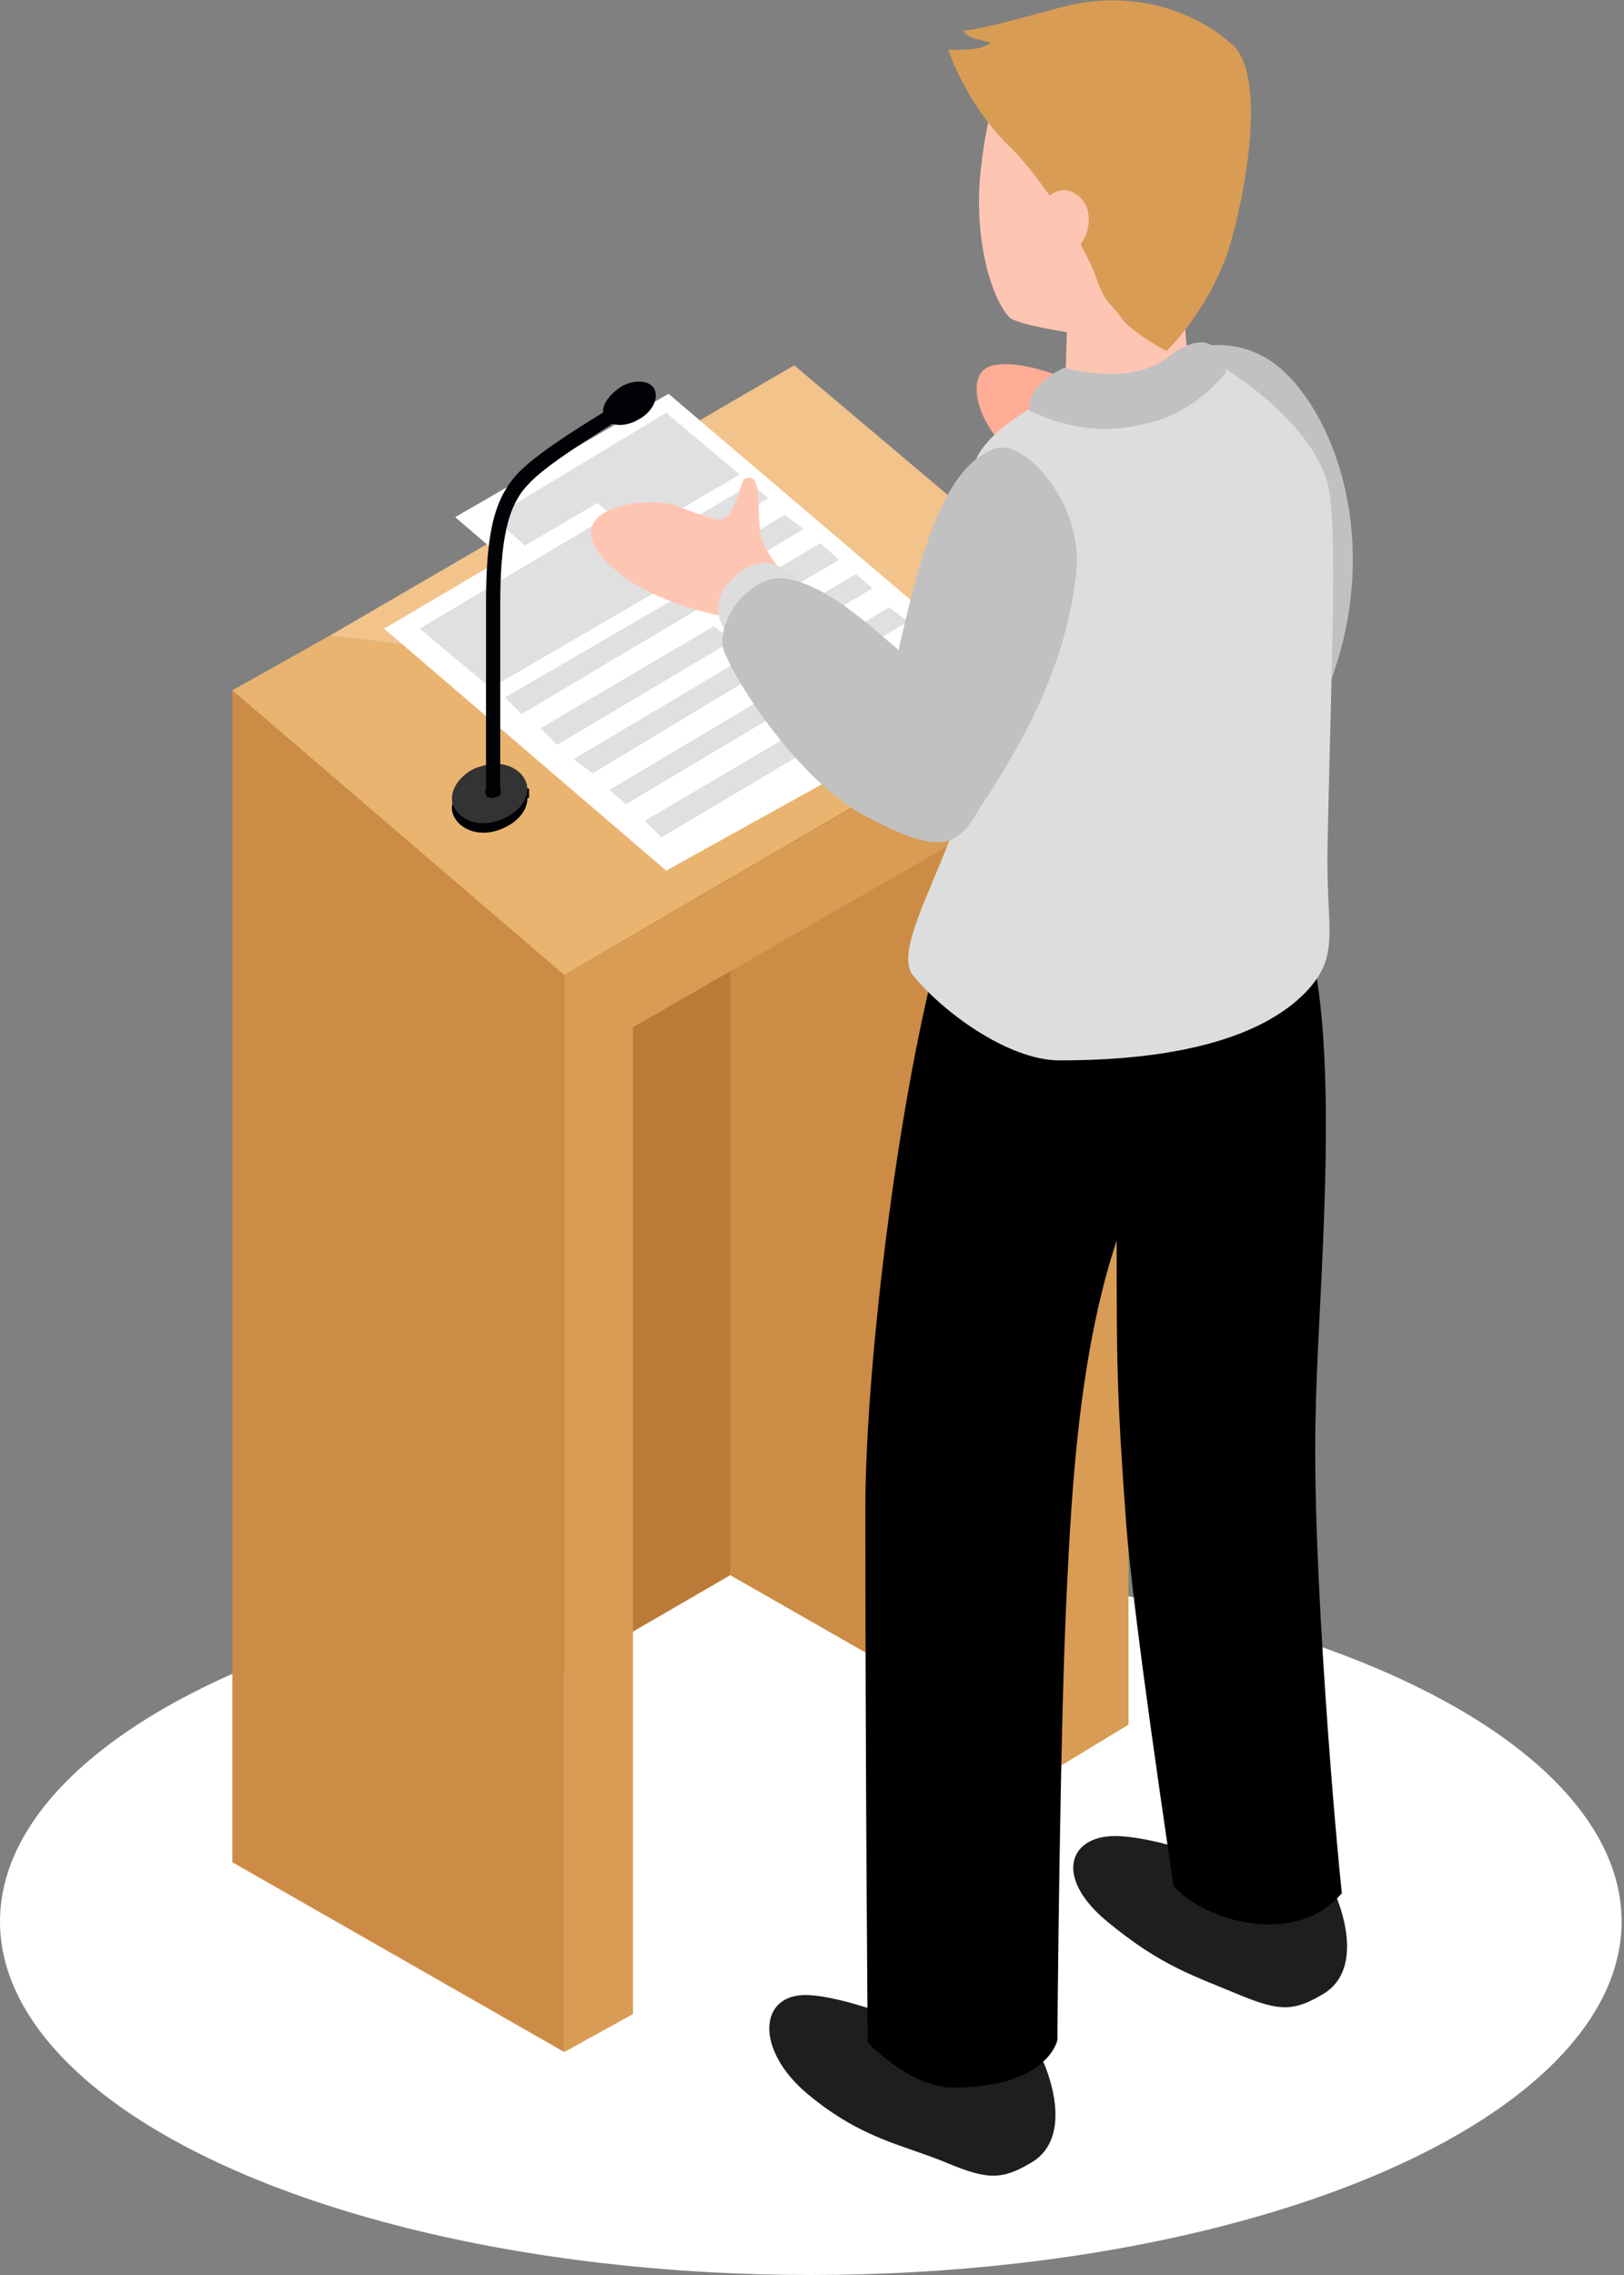 <?xml version="1.0" encoding="utf-8"?>
<!-- Generator: Adobe Illustrator 24.1.2, SVG Export Plug-In . SVG Version: 6.00 Build 0)  -->
<svg version="1.1" id="Layer_1" xmlns="http://www.w3.org/2000/svg" xmlns:xlink="http://www.w3.org/1999/xlink" x="0px" y="0px"
	 viewBox="0 0 68.5 95.9" style="enable-background:new 0 0 68.5 95.9;" xml:space="preserve">
<rect x="0" y="0" width="68.5" height="95.9" fill="#808080" stroke="none"/>
<style type="text/css">
	.st0{fill:#FFFFFF;}
	.st1{fill:#CC8C46;}
	.st2{fill:#BC7A39;}
	.st3{fill:#D89C55;}
	.st4{fill:#E8B470;}
	.st5{fill:#F2C38B;}
	.st6{fill:#E0E0E0;}
	.st7{fill:#000206;}
	.st8{fill:#333333;}
	.st9{fill:#FFAD97;}
	.st10{fill:#1E1E1E;}
	.st11{fill:#C1C1C1;}
	.st12{fill:#FFC5B3;}
	.st13{fill:#DDDDDD;}
</style>
<ellipse class="st0" cx="34.2" cy="81" rx="34.2" ry="14.9"/>
<g>
	<g>
		<g>
			<polygon class="st1" points="30.8,17 44.8,28.9 44.8,74.4 30.8,66.4 			"/>
			<polygon class="st2" points="30.8,24.9 30.8,66.4 12.7,76.9 12.7,35.3 			"/>
			<polygon class="st3" points="23.8,41.1 47.6,27.3 47.6,72.7 44.8,74.4 44.8,32.9 26.7,43.3 26.7,84.9 23.8,86.5 			"/>
			<polygon class="st1" points="9.8,29.1 23.8,41.1 23.8,86.5 9.8,78.5 			"/>
			<g>
				<polygon class="st4" points="9.8,29.1 13.9,26.8 42.5,30.2 23.8,41.1 				"/>
				<polygon class="st5" points="33.5,15.4 47.6,27.3 42.5,30.2 13.9,26.8 				"/>
			</g>
		</g>
		<g>
			<polygon class="st0" points="19.2,21.8 28.2,16.6 40.3,26.9 31.1,32 			"/>
			<polygon class="st6" points="20.8,21.8 28.1,17.4 31.2,20 23.7,24.4 			"/>
			<polygon class="st6" points="24.3,24.8 31.7,20.4 32.4,21 25,25.4 			"/>
			<polygon class="st6" points="25.8,26.1 33.1,21.7 33.9,22.3 26.5,26.7 			"/>
			<polygon class="st6" points="27.2,27.3 34.6,22.9 35.4,23.6 28,27.9 			"/>
			<polygon class="st6" points="28.7,28.6 36.1,24.2 36.8,24.8 29.4,29.2 			"/>
			<polygon class="st6" points="30.2,30 37.5,25.6 38.3,26.2 30.9,30.6 			"/>
		</g>
		<g>
			<polygon class="st0" points="16.2,26.5 25.2,21.2 37.3,31.6 28.1,36.7 			"/>
			<polygon class="st6" points="17.7,26.5 25.1,22.1 28.1,24.7 20.7,29 			"/>
			<polygon class="st6" points="21.3,29.4 28.7,25.1 29.4,25.7 22,30.1 			"/>
			<polygon class="st6" points="22.8,30.7 30.1,26.4 30.9,27 23.5,31.4 			"/>
			<polygon class="st6" points="24.2,32 31.6,27.6 32.3,28.2 25,32.6 			"/>
			<polygon class="st6" points="25.7,33.3 33.1,28.9 33.8,29.5 26.4,33.9 			"/>
			<polygon class="st6" points="27.2,34.6 34.5,30.3 35.3,30.9 27.9,35.3 			"/>
		</g>
		<g>
			<path class="st7" d="M19.1,34.3c0.2,0.6,1,1,1.9,0.7c0.9-0.3,1.4-1,1.2-1.6s-1-1-1.9-0.7C19.5,33,18.9,33.7,19.1,34.3z"/>
			
				<rect x="21.9" y="33.2" transform="matrix(-1 -1.224647e-16 1.224647e-16 -1 44.217 66.837)" class="st7" width="0.4" height="0.4"/>
			
				<rect x="19.1" y="33.7" transform="matrix(-1 -1.224647e-16 1.224647e-16 -1 38.62 67.77)" class="st7" width="0.4" height="0.4"/>
			<path class="st8" d="M19.1,33.9c0.2,0.6,1,1,1.9,0.7c0.9-0.3,1.4-1,1.2-1.6c-0.2-0.6-1-1-1.9-0.7C19.5,32.5,18.9,33.3,19.1,33.9z
				"/>
			<path class="st7" d="M20.5,33.5c0,0.1,0.2,0.2,0.4,0.1c0.2,0,0.3-0.2,0.2-0.3c0-0.1-0.2-0.2-0.4-0.1
				C20.5,33.2,20.4,33.3,20.5,33.5z"/>
			<g>
				<path class="st7" d="M21.1,33.3c0,0,0-5.1,0-7.8c0-2.7,0.3-4.2,1.2-5.1c0.9-1,3.9-2.7,3.9-2.8l-0.3-0.5
					c-0.1,0.1-3.1,1.8-4.1,2.9c-1,1.1-1.3,2.6-1.3,5.5c0,2.7,0,7.7,0,7.8L21.1,33.3z"/>
			</g>
			<path class="st7" d="M25.5,17.6c0.2,0.4,0.9,0.4,1.4,0.1c0.6-0.3,0.9-0.9,0.7-1.3c-0.2-0.4-0.9-0.4-1.4-0.1
				C25.6,16.7,25.3,17.2,25.5,17.6z"/>
		</g>
	</g>
	<g>
		<path class="st9" d="M45.7,16.3c0,0-2.3-1.2-3.8-0.9c-1.5,0.3-0.5,3.4,1.9,4.4C46.2,20.8,45.7,16.3,45.7,16.3z"/>
		<path class="st10" d="M40.4,86.1c0,0-4.2-1.9-6.3-2c-2.1-0.1-2.3,2.3,0,4.2c2.3,1.9,4,2.1,5.9,2.9c1.7,0.7,2.3,0.7,3.6-0.1
			c1.8-1.2,0.4-4.2,0.4-4.2L40.4,86.1z"/>
		<path class="st10" d="M52.6,78.9c0,0-3.3-1.4-5.4-1.5c-2.1-0.1-2.8,1.7-0.5,3.6c2.3,1.9,3.7,2.3,5.6,3.1c1.7,0.7,2.3,0.7,3.6-0.1
			c1.8-1.2,0.4-4.2,0.4-4.2L52.6,78.9z"/>
		<path d="M40,38.6c-2,6.5-3.5,18.8-3.5,25c0,11,0.1,22.5,0.1,22.5s1.8,1.9,3.6,1.9c4,0,4.4-2,4.4-2s0.1-13.1,0.4-19
			c0.2-4.1,0.5-9.9,2.1-14.7c0,4.9,0,6.5,0.4,11.9c0.3,4,1.9,14.6,2,15.3c1.3,1.5,5.2,2.6,7.1,0.3c-0.2-1.7-1.3-14-1.1-20.4
			c0.1-5.8,1.6-19.7-1.7-22.4C51,34.6,42.3,35.9,40,38.6z"/>
		<path class="st11" d="M54.2,15.7c2.5,2.4,4.4,8.5,1.1,14.9c-2.1,4.1-3.8-9.5-3.8-9.5l-1.9-6.2C49.6,14.9,52.1,13.7,54.2,15.7z"/>
		<path class="st12" d="M45,1.4c2.7-0.5,6.2,1.1,6.8,4.3c-0.4,4.7-1.6,4.7-1.8,7.4c-0.1,2.2,0.6,3.4,0.6,3.4s0,0-1.9,0.8
			c-1.9,0.8-3.8,0-3.8,0L45,14c0,0-2-0.3-2.4-0.6c-0.8-0.8-1.6-3.5-1.2-6.5C41.9,2.5,43.3,1.7,45,1.4z"/>
		<path class="st13" d="M40.7,27.8c-1.1-2.3-0.2-7,0.5-8.5c0.7-1.5,3.6-2.8,3.6-2.8l6.8-1c0,0,4.1,2.4,4.5,5.4
			c0.3,2.2,0,9.1-0.1,14.6c-0.1,3.7,0.6,4.7-0.9,6.3c-2.4,2.5-7.2,2.9-10.4,2.9c-2.2,0-5-2.1-6.2-3.6C37.2,39.4,43,32.6,40.7,27.8z"
			/>
		<path class="st11" d="M44.9,15.5c0,0,2.7,0.8,4.3-0.4c2.3-1.8,2.5,0.6,2.5,0.6s-1,1.4-2.8,2c-1.9,0.6-3.6,0.5-5.5-0.4
			C43.4,16.1,44.9,15.5,44.9,15.5z"/>
		<path class="st12" d="M28.5,21.3c0.2,0.1,1.3,0.5,1.7,0.6c0.8,0.2,1-1.6,1.2-1.7c0.9-0.5,0.4,1.9,0.8,2.7c0.5,1.1,1.5,1.9,1.5,1.9
			l-1.7,1.4c0,0-4.2-0.3-6.4-2.5C23.4,21.4,27.2,20.9,28.5,21.3z"/>
		<path class="st13" d="M33.1,24L33.1,24c-0.5-0.3-1.2-0.5-2.1,0.3c-0.9,0.8-0.8,1.6-0.5,2.1c0,0,1.1,2.8,1.8,2.2l2.2-2.2
			C35.1,25.8,33.8,24.5,33.1,24z"/>
		<path class="st11" d="M33.2,24.4c1.7,0.3,3.4,1.9,4.7,3c1-4.4,2-7.8,4.1-8.5c1.2-0.4,3.7,2.3,3.4,5.2c-0.4,3.8-2.1,7-4.1,10
			c-0.9,1.6-1.6,2-4.8,0.3c-2.5-1.3-5.1-5-5.9-6.8C30,26.4,31.6,24.1,33.2,24.4z"/>
		<path class="st3" d="M40,2.1c0,0,0.7,2.2,2.5,4c1.1,1,3.1,3.9,3.7,5.5c0.4,1.2,0.6,1.1,1.1,1.8c0.4,0.6,1.9,1.4,1.9,1.4
			s1.7-1.6,2.6-4.2C52.6,8,53.4,3.2,52,1.9c-1.9-1.7-4.5-2.2-6.8-1.7c-0.9,0.2-3.5,1-4.6,1.1c0.3,0.3,0.4,0.3,1.2,0.5
			C41.4,2.1,40.9,2.1,40,2.1z"/>
		<path class="st12" d="M44.1,8.4c0,0,0.6-0.7,1.3-0.2c0.8,0.5,0.7,2-0.4,2.6C43.9,11.5,44.1,8.4,44.1,8.4z"/>
	</g>
</g>
</svg>
